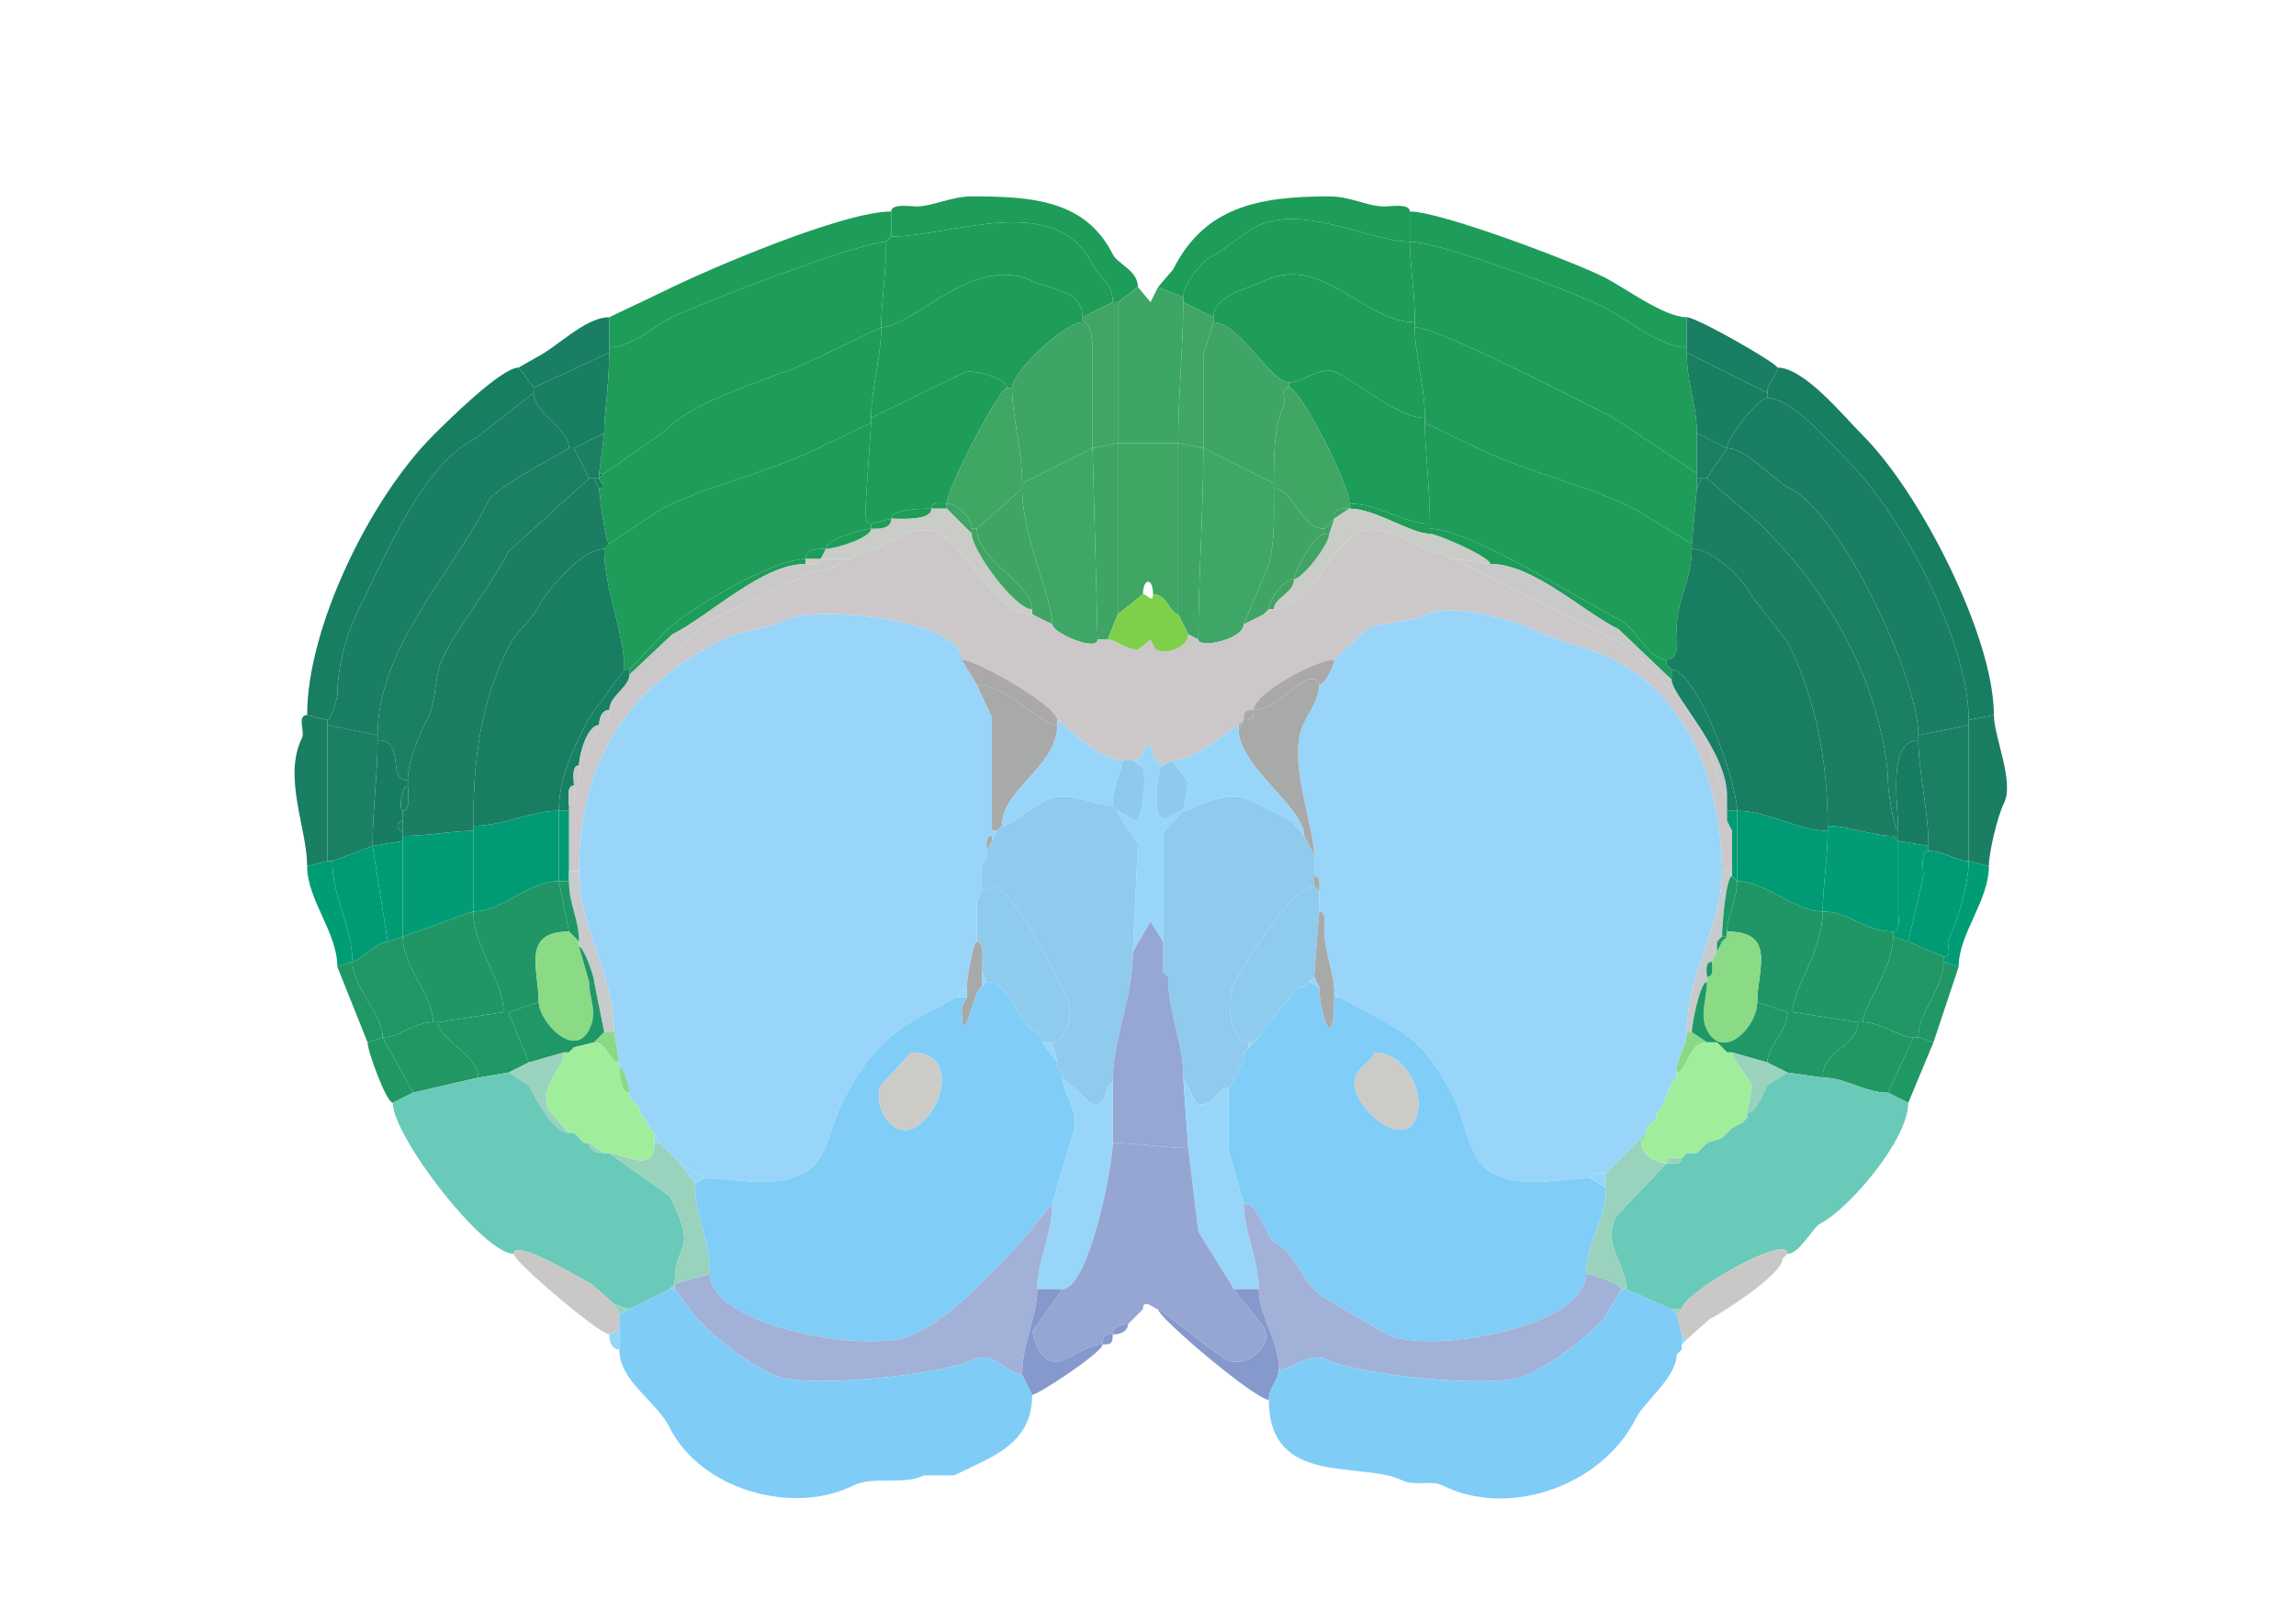 <svg xmlns="http://www.w3.org/2000/svg" viewBox="0 0 456 320"><path fill="#1E9C59" id="MOs1" d="M221 60h1l4-3c0-3.303-4.023-4.547-5-6.5-5.42-10.84-16.255-11.5-28-11.5-4.076 0-7.795 2-11 2-1.235 0-5-.643-5 1v5c11.793 0 32.64-9.22 40 5.5 1.604 3.208 4 3.515 4 7.5ZM230 57l5 2c0-2.58 3.707-7.104 5.5-8 3.295-1.648 5.782-4.391 9-6 9.268-4.634 22.64 3 30.5 3v-6c0-1.643-3.765-1-5-1-3.446 0-6.77-2-11-2-13.985 0-24.773 2.046-31 14.5l-3 3.5Z"/><path fill="#1E9D5A" id="MOp1" d="M121 63v6c4.34 0 8.796-4.148 12.5-6 5.58-2.79 37.496-15 42.5-15l1-1v-5c-9.584 0-36.539 11.52-45.5 16L121 63ZM335 63v6c-5.307 0-11.885-5.692-16.5-8-6.01-3.005-32.489-13-38.5-13v-6c6.197 0 32.46 9.98 38.5 13 4.125 2.063 11.982 8 16.5 8Z"/><path fill="#1E9D58" id="MOs2/3" d="M215 63c0-5.478-6.426-5.463-9.5-7-12.01-6.005-24.066 9-30.5 9 0-4.858 1-10.696 1-17l1-1c11.793 0 32.64-9.22 40 5.5 1.604 3.208 4 3.515 4 7.5l-6 3ZM241 63c0-4.286 6.828-5.664 9.5-7 12.077-6.038 20.275 8 30.5 8 0-6.555-1-11.255-1-16-7.86 0-21.232-7.634-30.5-3-3.218 1.609-5.705 4.352-9 6-1.793.896-5.5 5.42-5.5 8v1l6 3Z"/><path fill="#1E9C59" id="MOs1" d="m177 47-1 1 1-1Z"/><path fill="#1F9C58" id="MOp2/3" d="M119 94h1l11.5-8c7.592-7.592 21.688-10.344 31-15l12.5-6c0-4.858 1-10.696 1-17-5.004 0-36.92 12.21-42.5 15-3.704 1.852-8.16 6-12.5 6v1c0 6.242-1 12.2-1 16l-1 8ZM337 86v8l-16.5-11c-5.977-2.988-34.878-18-39.5-18v-1c0-6.555-1-11.255-1-16 6.011 0 32.49 9.995 38.5 13 4.615 2.308 11.193 8 16.5 8v1c0 6.373 2 10.238 2 16Z"/><path fill="#1F9D58" id="MOs5" d="M200 77h1c0-3.083 10.457-13 14-13v-1c0-5.478-6.426-5.463-9.5-7-12.01-6.005-24.066 9-30.5 9 0 6.035-2 12.293-2 18l18.5-9c1.569-.785 8.5 1.174 8.5 3ZM256 76c2.588 0 6.498-3.5 9.5-2 4.65 2.325 12.284 9 17.5 9 0-6.406-2-12.21-2-18v-1c-10.225 0-18.423-14.038-30.5-8-2.672 1.336-9.5 2.714-9.5 7v1c5.028 0 11.521 12 15 12Z"/><path fill="#3EA665" id="ACAd1" d="M222 88h12c0-9.22 1-19.46 1-28v-1l-5-2-1.5 3-2.5-3-4 3v28Z"/><path fill="#40A565" id="ACAd2/3" d="m222 88-5 1V69.5c0-1.532-.173-5.5-2-5.5v-1l6-3h1v28ZM234 88l5 1V70.5l2-6.5v-1l-6-3c0 8.54-1 18.78-1 28Z"/><path fill="#197E64" id="SSp-ul1" d="m103 73 3 4 15-7v-7c-4.755 0-10.334 5.917-14.5 8l-3.5 2ZM353 73c0 1.624-2 2.75-2 5l-16-8v-7c2.006 0 18 9.18 18 10Z"/><path fill="#3EA566" id="ACAd5" d="m217 89-14 7c0-6.707-2-13.268-2-19 0-3.083 10.457-13 14-13 1.827 0 2 3.968 2 5.5V89ZM239 89l14 7c0-4.848-.049-11.401 2-15.5.523-1.046-.951-3.5 1-3.5v-1c-3.479 0-9.972-12-15-12l-2 6.5V89Z"/><path fill="#1E9C5A" id="MOp5" d="M119 97c0 1.042 1.294 11 2 11l10.5-7c9.802-4.9 21.243-7.122 31-12l10.5-5v-1c0-5.707 2-11.965 2-18l-12.5 6c-9.312 4.656-23.408 7.408-31 15L120 94l-1 1c0 .839 1.93 2 0 2ZM337 97l-1 11-11.5-7c-9.791-4.895-21.278-7.139-31-12L283 84v-1c0-6.406-2-12.21-2-18 4.622 0 33.523 15.012 39.5 18L337 94v3Z"/><path fill="#197F61" id="SSp-ul2/3" d="M113 89h1l6-3c0-3.8 1-9.758 1-16l-15 7v1c0 4.239 7 6.843 7 11ZM337 86l6 3c0-2.138 6.282-10 8-10v-1l-16-8c0 6.373 2 10.238 2 16Z"/><path fill="#187E61" id="SSp-m1" d="m61 142 4 1c.672 0 2-4.329 2-5 0-5.362 1.745-11.989 4-16.5 5.654-11.309 12.867-29.183 23.5-34.5l11.5-9v-1l-3-4c-3.42 0-14.06 10.56-17 13.5-12.468 12.468-25 38.086-25 55.5ZM396 142l-5 1c0-15.322-13.031-40.531-24-51.5-3.544-3.543-11.147-12.5-16-12.5v-1c0-2.25 2-3.376 2-5 5.358 0 13.118 9.618 17 13.5 11.449 11.45 26 40.007 26 55.5Z"/><path fill="#1D9C5A" id="MOs6a" d="m177 103-4 1c-1.643 0-1-3.765-1-5l1-15v-1l18.5-9c1.569-.785 8.5 1.174 8.5 3-1.514 0-12 20.202-12 23-1.048 0-3-.473-3 1-1.775 0-8 .069-8 2ZM268 100c5.722 0 10.789 4 16 4 0-7.133-1-14.464-1-20v-1c-5.216 0-12.85-6.675-17.5-9-3.002-1.5-6.912 2-9.5 2v1c2.25 0 12 19.227 12 23Z"/><path fill="#3FA664" id="ACAd6a" d="M193 105h1l9-8v-1c0-6.707-2-13.268-2-19h-1c-1.514 0-12 20.202-12 23 2.101 0 5 2.831 5 5ZM265 103l-2 2c-4.611 0-6.177-8-10-8v-1c0-4.848-.049-11.401 2-15.5.523-1.046-.951-3.5 1-3.5 2.25 0 12 19.227 12 23v1c-2.003 0-3-.293-3 2Z"/><path fill="#1A7E64" id="SSp-m2/3" d="m65 144 10 2c0-17.366 14.69-31.881 22-46.5 1.423-2.845 16-10.204 16-10.5 0-4.157-7-6.761-7-11l-11.5 9c-10.633 5.317-17.846 23.191-23.5 34.5-2.255 4.511-4 11.138-4 16.5 0 .671-1.328 5-2 5v1ZM391 144l-10 2c0-11.334-15.169-43.835-25.5-49-3.483-1.742-8.622-8-12.5-8 0-2.138 6.282-10 8-10 4.853 0 12.456 8.957 16 12.5 10.969 10.969 24 36.178 24 51.5v1Z"/><path fill="#1F9B5A" id="MOp6a" d="M124 133h1l7-7.5c4.621-4.621 21.58-14.5 28-14.5 0-2.109 2.535-2 4-2 0-1.817 7.169-4 9-4v-1c-1.643 0-1-3.765-1-5l1-15-10.5 5c-9.757 4.878-21.198 7.1-31 12l-10.5 7-1 1c0 7.994 4 16.581 4 24ZM336 109c0 6.199-3 9.984-3 16 0 1.745.698 6-2 6-3.678 0-5.795-6.147-9.5-8-8.031-4.016-29.451-18-37.5-18v-1c0-7.133-1-14.464-1-20l10.5 5c9.722 4.861 21.209 7.105 31 12l11.5 7v1Z"/><path fill="#1A7F63" id="SSp-ul4" d="M118 95h1v-1l1-8-6 3 3 6h1ZM338 95h1l4-6-6-3v9h1Z"/><path fill="#3FA566" id="ACAv2/3" d="M218 127h2l2-5V88l-5 1 1 38Z"/><path fill="#40A664" id="ACAv1" d="M229 118c2.813 0 3.461 4 5 4V88h-12v34l5-4c0-3.15 2-3.446 2 0Z"/><path fill="#3FA566" id="ACAv2/3" d="m236 126 2 1c0-11.939 1-25.399 1-38l-5-1v34l2 4Z"/><path fill="#1B7F62" id="SSp-m4" d="M75 147c5.663 0 1.69 8 6 8 0-4.022 2.268-9.037 4-12.5 1.738-3.476 1.235-8.47 3-12 3.607-7.214 9.734-14.468 13-21L117 95l-3-6h-1c0 .296-14.577 7.655-16 10.5-7.31 14.619-22 29.134-22 46.5v1Z"/><path fill="#3EA666" id="ACAv5" d="M209 124c0 1.733 9 5.528 9 3l-1-38-14 7v1c0 9.514 6 21.8 6 27ZM247 124c0 2.997-9 4.888-9 3 0-11.939 1-25.399 1-38l14 7v1c0 5.827.414 12.673-2 17.5l-4 9.5Z"/><path fill="#1B7F62" id="SSp-m4" d="M381 147c-6.238 0-4 12.729-4 18-.792 0-2-7.987-2-9 0-8.054-3.547-19.593-7-26.5-5-10-10.075-17.075-18.5-25.5L339 95l4-6c3.878 0 9.017 6.258 12.5 8 10.331 5.165 25.5 37.666 25.5 49v1Z"/><path fill="#187E62" id="SSp-ul5" d="m120 94-1 1v-1h1Z"/><path fill="#1B7E63" id="SSp-m5" d="M94 165c-4.257 0-8.954 1-14 1v-5c1.643 0 1-3.765 1-5v-1c0-4.022 2.268-9.037 4-12.5 1.738-3.476 1.235-8.47 3-12 3.607-7.214 9.734-14.468 13-21L117 95h1l1 2c0 1.042 1.294 11 2 11l-1 1c-4.259 0-11.206 7.912-13 11.5-1.138 2.277-4.508 5.016-6 8-5.515 11.031-7 22.09-7 35.5v1Z"/><path fill="#187E62" id="SSp-ul5" d="M119 95c0 .839 1.93 2 0 2l-1-2h1ZM338 95l-1 2v-2h1Z"/><path fill="#1B7E63" id="SSp-m5" d="M376 166h1v-1c-.792 0-2-7.987-2-9 0-8.054-3.547-19.593-7-26.5-5-10-10.075-17.075-18.5-25.5L339 95h-1l-1 2-1 11v1c4.164 0 10.208 5.917 12 9.5l7 9c5.439 10.877 8 23.407 8 36.5 3.982 0 8.748 2 13 2Z"/><path fill="#40A564" id="ACAv6a" d="m205 122 4 2c0-5.2-6-17.486-6-27l-9 8c0 6.39 11 10.857 11 16v1ZM251 122l-4 2 4-9.5c2.414-4.827 2-11.673 2-17.5 3.823 0 5.389 8 10 8v1c-1.772 0-6 7.346-6 9-1.911 0-5 3.805-5 6l-1 1Z"/><path fill="#1E9C58" id="MOs6b" d="M185 101h3v-1c-1.048 0-3-.473-3 1Z"/><path fill="#3FA466" id="ACAd6b" d="M193 105v1l-5-5v-1c2.101 0 5 2.831 5 5Z"/><path fill="#1E9C58" id="MOs6b" d="M284 105v1c-3.828 0-10.862-5-16-5v-1c5.722 0 10.789 4 16 4v1ZM185 101c-1.775 0-8 .069-8 2 1.899 0 8 .488 8-2Z"/><path fill="#CACCC7" id="cing" d="M205 121v1c-7.601 0-12.29-12.895-18.5-16-5.811-2.906-11.758 4-16.5 4l-1 1h-6l1-2c1.831 0 9-2.183 9-4 1.465 0 4 .109 4-2 1.899 0 8 .488 8-2h3l5 5c0 3.289 8.572 15 12 15Z"/><path fill="#3FA466" id="ACAd6b" d="M268 101c-2.003 0-3-.293-3 2l3-2Z"/><path fill="#CACCC7" id="cing" d="M257 115c0 2.773-4 3.67-4 6 7.543 0 10.609-12.054 16.5-15 5.984-2.992 12.539 4 17.5 4l1 1h1l7 1c0-1.387-10.545-6-12-6-3.828 0-10.862-5-16-5l-3 2-1 3c0 2.109-5.383 9-7 9Z"/><path fill="#1E9C58" id="MOs6b" d="M173 104v1c1.465 0 4 .109 4-2l-4 1Z"/><path fill="#3FA466" id="ACAd6b" d="M263 106h1l1-3-2 2v1Z"/><path fill="#1D9D5A" id="MOp6b" d="M173 105c-1.831 0-9 2.183-9 4 1.831 0 9-2.183 9-4Z"/><path fill="#40A465" id="ACAv6b" d="M193 106c0 3.289 8.572 15 12 15 0-5.143-11-9.61-11-16h-1v1Z"/><path fill="#1D9D5A" id="MOp6b" d="M332 133v2l-10.5-10c-7.311-3.655-17.039-13-25.5-13 0-1.387-10.545-6-12-6v-1c8.049 0 29.469 13.984 37.5 18 3.705 1.853 5.822 8 9.5 8v1l1 1Z"/><path fill="#CCC7C9" id="ccg" d="M113 173h2c0-21.701 9.352-36.426 28.5-46 3.989-1.995 8.95-1.975 13-4 5.75-2.875 34.5.045 34.5 8 2.89 0 19 9.149 19 12 .669 0 7.89 8 13 8h2c2.45 0 1.698-3 3.5-3l1 3 1.5 1 2-1c4.755 0 12.114-7 13-7l1-1c0-1.747.253-2 2-2 0-3.413 12.537-10 16-10l1-1 5.5-5c3.656-1.828 8.349-1.174 12-3 4.628-2.314 17.262 1.131 21 3 4.951 2.476 10.946 3.473 16 6 15.651 7.826 21.5 26.242 21.5 42l2-1v-7l-1-2v-5c-1.259 0-3.283-9.067-4-10.5-3.028-6.056-11.26-16.88-18.5-20.5l-24-12-7.5-4h-1l-1-1c-4.961 0-11.516-6.992-17.5-4-5.891 2.946-8.957 15-16.5 15l-2 1-4 2c0 2.997-9 4.888-9 3l-2-1c0 2.276-4.061 4.22-6.5 3l-1-2-2.5 2c-2.518 0-4.286-2-6-2h-2c0 2.528-9-1.267-9-3l-4-2c-7.601 0-12.29-12.895-18.5-16-5.811-2.906-11.758 4-16.5 4l-1 1h-2c0 1.998-5.174 2.337-6.5 3l-19 9c-3.551 1.775-18.783 18-20.5 18 0 1.238-.423 3-2 3l-4 8c0 1.145.579 4-1 4 0 1.145.579 4-1 4v13Z"/><path fill="#40A465" id="ACAv6b" d="M264 106c0 2.109-5.383 9-7 9 0-1.654 4.228-9 6-9h1Z"/><path fill="#187D61" id="SSp-m6a" d="M111 161c-5.516 0-10.99 3-17 3 0-13.41 1.485-24.469 7-35.5 1.492-2.984 4.862-5.723 6-8 1.794-3.588 8.741-11.5 13-11.5 0 7.994 4 16.581 4 24l-7 9.5c-2.895 5.79-6 11.537-6 18.5Z"/><path fill="#1D9D5A" id="MOp6b" d="M160 111h3l1-2c-1.465 0-4-.109-4 2Z"/><path fill="#187D61" id="SSp-m6a" d="M363 164v1c-5.501 0-12.152-4-18-4 0-5.748-8.024-28-13-28l-1-1v-1c2.698 0 2-4.255 2-6 0-6.016 3-9.801 3-16 4.164 0 10.208 5.917 12 9.5l7 9c5.439 10.877 8 23.407 8 36.5Z"/><path fill="#C9C9CA" id="scwm" d="m170 110-1 1 1-1ZM287 110l1 1-1-1Z"/><path fill="#1D9D5A" id="MOp6b" d="M125 133v1l8.5-8c7.508-3.754 17.845-14 26.5-14v-1c-6.42 0-23.379 9.879-28 14.5l-7 7.5Z"/><path fill="#CACCC7" id="cing" d="M163 111c0 1.473-1.952 1-3 1v-1h3Z"/><path fill="#C9C9CA" id="scwm" d="M125 134c0 2.46-4 4.17-4 7 1.717 0 16.949-16.225 20.5-18l19-9c1.326-.663 6.5-1.002 6.5-3h-4c0 1.473-1.952 1-3 1-8.655 0-18.992 10.246-26.5 14l-8.5 8ZM332 135c0 3.084 11 14.044 11 23-1.259 0-3.283-9.067-4-10.5-3.028-6.056-11.26-16.88-18.5-20.5l-24-12-7.5-4 7 1c8.461 0 18.189 9.345 25.5 13l10.5 10Z"/><path fill="#40A465" id="ACAv6b" d="M252 121h1c0-2.33 4-3.227 4-6-1.911 0-5 3.805-5 6Z"/><path fill="#7ED04B" id="IG" d="M236 126c0 2.276-4.061 4.22-6.5 3l-1-2-2.5 2c-2.518 0-4.286-2-6-2l2-5 5-4c.839 0 2 1.93 2 0 2.813 0 3.461 4 5 4l2 4Z"/><path fill="#CACCC7" id="cing" d="m253 121-2 1 1-1h1Z"/><path fill="#98D5F9" id="CP" d="m135 231 5 3c6.755 0 13.086 2.207 19.5-1 4.938-2.469 5.526-9.552 7.5-13.5 4.433-8.866 8.611-14.055 17.5-18.5l5.5-3 2-2c0-1.013 1.208-9 2-9v-8l1-2v-5l1-2v-1c0-1.048-.473-3 1-3v-23.5l-3-6.5-3-5c0-7.955-28.75-10.875-34.5-8-4.05 2.025-9.011 2.005-13 4-19.148 9.574-28.5 24.299-28.5 46 0 11.351 7 20.763 7 32l1 6v1c1.014 0 2 3.959 2 5v1l2 2v1l1 1 1 2 1 1 1 2 4 4ZM319 233c-1.048 0-3-.473-3 1-6.737 0-13.1 2.2-19.5-1-4.823-2.411-5.517-10.535-7.5-14.5-4.818-9.635-8.253-12.877-17.5-17.5l-5.5-3-1-1c0-3.88-2-7.955-2-12.5 0-1.098.534-3.5-1-3.5v-4c0-1.048.473-3-1-3v-4c0-6.361-5.577-19.346-2-26.5 1.167-2.333 3-4.728 3-7.5 1.077 0 3-3.762 3-5l1-1 5.5-5c3.656-1.828 8.349-1.174 12-3 4.628-2.314 17.262 1.131 21 3 4.951 2.476 10.946 3.473 16 6 15.651 7.826 21.5 26.242 21.5 42 0 11.018-7 20.319-7 32 0 2.885-2 4.697-2 8v1l-1 1-2 5-1 1v1l-1 1-1 1v1l-1 1-5 5-1 1-1 1Z"/><path fill="#AAA8A9" id="SEZ" d="m266 130-1 1 1-1ZM210 143v1c-3.731 0-9.533-8-16-8l-3-5c2.89 0 19 9.149 19 12ZM262 136c0-1.028-1.621-1.44-2.5-1-3.379 1.69-6.514 6-10.5 6 0-3.413 12.537-10 16-10 0 1.238-1.923 5-3 5Z"/><path fill="#1F9B5A" id="MOp6a" d="m331 132 1 1-1-1Z"/><path fill="#188064" id="SSp-m6b" d="M111 161h2v-1c0-1.145-.579-4 1-4 0-1.145-.579-4 1-4 0-1.937 1.553-8 4-8 0-1.238.423-3 2-3 0-2.83 4-4.54 4-7v-1h-1l-7 9.5c-2.895 5.79-6 11.537-6 18.5ZM343 161h2c0-5.748-8.024-28-13-28v2c0 3.084 11 14.044 11 23v3Z"/><path fill="#A8AAAA" id="VL" d="M197 165h1l1-1c0-7.352 11-11.703 11-20-3.731 0-9.533-8-16-8l3 6.5V165ZM259 166l2 4c0-6.361-5.577-19.346-2-26.5 1.167-2.333 3-4.728 3-7.5 0-1.028-1.621-1.44-2.5-1-3.379 1.69-6.514 6-10.5 6 0 1.747-.253 2-2 2l-1 2c0 7.159 13 15.345 13 21Z"/><path fill="#C9C9CA" id="scwm" d="M121 141c-1.577 0-2 1.762-2 3 1.577 0 2-1.762 2-3Z"/><path fill="#AAA8A9" id="SEZ" d="M249 141c-1.747 0-2 .253-2 2 1.747 0 2-.253 2-2Z"/><path fill="#1A7E62" id="SSs1" d="m65 171-4 1c0-7.411-4.886-17.728-1-25.5.574-1.147-1.064-4.5 1-4.5l4 1v28ZM391 171l4 1c0-2.685 1.715-9.931 3-12.5 2.125-4.25-2-13.168-2-17.5l-5 1v28Z"/><path fill="#97D6F9" id="STR" d="M221 160c-3.813 0-8.877-3.311-13.5-1-1.692.846-6.899 5-8.5 5 0-7.352 11-11.703 11-20v-1c.669 0 7.89 8 13 8 0 1.271-2 4.616-2 9Z"/><path fill="#AAA8A9" id="SEZ" d="M246 144v1l1-2-1 1Z"/><path fill="#1B8063" id="SSs2/3" d="M65 171h1l8-3c0-7.149 1-14.403 1-21v-1l-10-2v27Z"/><path fill="#C9C9CA" id="scwm" d="M119 144c-2.447 0-4 6.063-4 8l4-8Z"/><path fill="#97D6F9" id="STR" d="M235 161c2.165 0 8.318-4.591 13.5-2l8 4 2.5 3c0-5.655-13-13.841-13-21v-1c-.886 0-8.245 7-13 7 0 .402 2.465 3.43 3 4.5l-1 5.5Z"/><path fill="#1B8063" id="SSs2/3" d="M383 169c3.354 0 5.291 2 8 2v-27l-10 2v1c0 6.333 2 13.686 2 21v1Z"/><path fill="#187C63" id="SSs4" d="m80 167-6 1c0-7.149 1-14.403 1-21 5.663 0 1.69 8 6 8v1c-1.222 0-1.868 5-1 5v2c-1.4 0-1.4 2 0 2v2ZM377 167l6 1c0-7.314-2-14.667-2-21-6.238 0-4 12.729-4 18v2Z"/><path fill="#97D6F9" id="STR" d="m231 187-2.5-4-3.5 6 1-21.5c-.654-1.308-4-5.314-4-6.5l3.5 2c1.58 0 2.205-9.091 1.5-10.5l-2-1.5c2.45 0 1.698-3 3.5-3l1 3 1.5 1c-1.247 0-1.675 8.15-1 9.5 1.385 2.77 2.862-.5 5-.5l-4 4.5V187Z"/><path fill="#8FCAED" id="SH" d="m221 160 1 1 3.5 2c1.58 0 2.205-9.091 1.5-10.5l-2-1.5h-2c0 1.271-2 4.616-2 9ZM231 152c-1.247 0-1.675 8.15-1 9.5 1.385 2.77 2.862-.5 5-.5l1-5.5c-.535-1.07-3-4.098-3-4.5l-2 1Z"/><path fill="#C9C9CA" id="scwm" d="M115 152c-1.579 0-1 2.855-1 4 1.579 0 1-2.855 1-4Z"/><path fill="#1B7F62" id="SSp-m4" d="M81 156c-1.222 0-1.868 5-1 5 1.643 0 1-3.765 1-5Z"/><path fill="#C9C9CA" id="scwm" d="M114 156c-1.579 0-1 2.855-1 4 1.579 0 1-2.855 1-4Z"/><path fill="#90CAED" id="LSr" d="m211 214 5.5 5c3.469 1.734 2.939-4 4.5-4 0-8.973 4-16.665 4-26l1-21.5c-.654-1.308-4-5.314-4-6.5l-1-1c-3.813 0-8.877-3.311-13.5-1-1.692.846-6.899 5-8.5 5l-1 1-1 2-1 2v1l-1 2v5l2.5-1c5.18 2.59 12.06 17.62 14.5 22.5 1.34 2.679-.267 8.5-3 8.5l1 4v1l1 1v1ZM245 215l-1 1c-2.259 0-3.345 4.578-6.5 3l-2.5-5c0-7.281-3-12.796-3-20l-1-1v-27.5l4-4.5c2.165 0 8.318-4.591 13.5-2l8 4 2.5 3 2 4v6c-4.341 0-13.89 15.281-16 19.5-1.728 3.456-.508 11.5 3 11.5v1l-1 1v2l-1 1v1l-1 1v1Z"/><path fill="#009B74" id="GU6a" d="M111 175c-6.1 0-11.16 6-17 6v-17c6.01 0 11.484-3 17-3v14Z"/><path fill="#019C74" id="GU6b" d="M111 175h2v-14h-2v14ZM344 174l1 1v-14h-2v2l1 2v9Z"/><path fill="#009B74" id="GU6a" d="M345 175c5.517 0 11.481 6 17 6 0-4.734 1-10.644 1-16-5.501 0-12.152-4-18-4v14Z"/><path fill="#1B7F62" id="SSp-m4" d="M80 163c-1.4 0-1.4 2 0 2v-2Z"/><path fill="#C9C9CA" id="scwm" d="m343 163 1 2-1-2Z"/><path fill="#019C75" id="GU5" d="m94 181-14 5v-20c5.046 0 9.743-1 14-1v16Z"/><path fill="#97D6F9" id="STR" d="m199 164-1 1 1-1Z"/><path fill="#019C75" id="GU5" d="M362 181c4.901 0 8.573 4 14 4 1.579 0 1-2.855 1-4v-14l-1-1c-4.252 0-9.018-2-13-2v1c0 5.356-1 11.266-1 16Z"/><path fill="#97D6F9" id="STR" d="M197 166v1l1-2h-1v1Z"/><path fill="#A8AAAA" id="VL" d="m197 167-1 2c0-1.048-.473-3 1-3v1Z"/><path fill="#1C8063" id="SSs5" d="M377 166v1l-1-1h1Z"/><path fill="#009C74" id="GU4" d="m80 186-3 1-3-19 6-1v19ZM376 186l3 1 3-13c0-1.235-.643-5 1-5v-1l-6-1v14c0 1.145.579 4-1 4v1Z"/><path fill="#009B75" id="GU2/3" d="M77 187c-2.056 0-5.807 4-7 4 0-6.684-4-12.943-4-20l8-3 3 19ZM379 187l7 3c1.951 0 .477-2.454 1-3.5 1.903-3.807 4-11.197 4-15.5-2.709 0-4.646-2-8-2-1.643 0-1 3.765-1 5l-3 13Z"/><path fill="#A8AAAA" id="VL" d="m196 170-1 2 1-2Z"/><path fill="#009C75" id="GU1" d="m70 191-3 1c0-6.839-6-13.315-6-20l4-1h1c0 7.057 4 13.316 4 20ZM386 191l3 1c0-6.587 6-13.029 6-20l-4-1c0 4.303-2.097 11.693-4 15.5-.523 1.046.951 3.5-1 3.5v1Z"/><path fill="#C8CBCC" id="ec" d="M335 205h1c0-1.465 1.627-10 3-10v-1c0-1.048-.473-3 1-3l1-2v-2l1-1c0-1.712.768-12 2-12v-2l-2 1c0 11.018-7 20.319-7 32ZM120 205h2c0-11.237-7-20.649-7-32h-2v2c0 4.646 2 7.501 2 12v1c.886 0 3 5.824 3 7l2 10Z"/><path fill="#A8AAAA" id="VL" d="m261 176 1 1c0-1.048.473-3-1-3v2Z"/><path fill="#1F9766" id="AId6b" d="M342 186h1v-1c0-3.119 2-6.279 2-10l-1-1c-1.232 0-2 10.288-2 12Z"/><path fill="#209666" id="AId6a" d="M100 201h1l6-2c0-6.372-3.532-14 6-14l-2-10c-6.1 0-11.16 6-17 6 0 7.12 6 13.623 6 20Z"/><path fill="#1F9766" id="AId6b" d="m113 185 2 2c0-4.499-2-7.354-2-12h-2l2 10Z"/><path fill="#209666" id="AId6a" d="M355 201h1c0-4.625 6-12.117 6-20-5.519 0-11.483-6-17-6 0 3.721-2 6.881-2 10 9.906 0 6 7.642 6 14l6 2Z"/><path fill="#8FCBED" id="LSv" d="M207 207h2c2.733 0 4.34-5.821 3-8.5-2.44-4.88-9.32-19.91-14.5-22.5l-2.5 1-1 2v8c1.684 0 1 4.679 1 6l1 2c4.775 0 6.898 10 10 10l1 1v1ZM248 207h1l1-1 2-3 1-1 4-5 1-1h1l1-1 1-1 1-13v-4l-1-1c-4.341 0-13.89 15.281-16 19.5-1.728 3.456-.508 11.5 3 11.5Z"/><path fill="#A8AAAA" id="VL" d="m195 177-1 2 1-2Z"/><path fill="#209665" id="AId5" d="M86 203h1l13-2c0-6.377-6-12.88-6-20l-14 5c0 6.251 6 11.425 6 17Z"/><path fill="#A8AAAA" id="VL" d="M265 197v1c0 12.67-3 2.97-3-2l-1-2 1-13c1.534 0 1 2.402 1 3.5 0 4.545 2 8.62 2 12.5Z"/><path fill="#209665" id="AId5" d="M369 203h1c0-3.2 6-10.532 6-17v-1c-5.427 0-9.099-4-14-4 0 7.883-6 15.375-6 20l13 2Z"/><path fill="#96A7D3" id="MS" d="M221 227c5.713 0 9.909 1 15 1l-1-14c0-7.281-3-12.796-3-20l-1-1v-6l-2.5-4-3.5 6c0 9.335-4 17.027-4 26v12Z"/><path fill="#8ADA86" id="CLA" d="M117 195c0 3.519 1.819 5.861 0 9.5-2.954 5.908-10-1.63-10-5.5 0-6.372-3.532-14 6-14l2 2v1l2 7ZM339 195c0 3.573-1.501 6.499 0 9.5 3.17 6.339 10-.505 10-5.5 0-6.358 3.906-14-6-14v1l-1 1-1 2-1 2c0 1.048.473 3-1 3v1Z"/><path fill="#209765" id="AId2/3" d="M86 203c-3.68 0-6.731 3-10 3 0-4.732-6-9.86-6-15 1.193 0 4.944-4 7-4l3-1c0 6.251 6 11.425 6 17Z"/><path fill="#1F9766" id="AId6b" d="M341 187h1v-1l-1 1Z"/><path fill="#209666" id="AId6a" d="m343 186-1 1v-1h1Z"/><path fill="#209765" id="AId2/3" d="M380 206h1c0-5.094 5-9.633 5-15v-1l-7-3-3-1c0 6.468-6 13.8-6 17 3.606 0 6.972 3 10 3Z"/><path fill="#A8AAAA" id="VL" d="M195 196c-1.515 0-4 14.551-4 4l1-2v-2c0-1.013 1.208-9 2-9 1.684 0 1 4.679 1 6v3Z"/><path fill="#209666" id="AId6a" d="m342 187-1 2v-2h1ZM117 195h1c0-1.176-2.114-7-3-7l2 7ZM341 189l-1 2 1-2Z"/><path fill="#209764" id="AId1" d="m76 206-3 1-6-15 3-1c0 5.14 6 10.268 6 15Z"/><path fill="#209666" id="AId6a" d="M340 191c-1.473 0-1 1.952-1 3 1.473 0 1-1.952 1-3Z"/><path fill="#209764" id="AId1" d="m381 206 3 1 5-15-3-1c0 5.367-5 9.906-5 15Z"/><path fill="#97D6F9" id="STR" d="m196 195-1 1v-3l1 2ZM231 193l1 1-1-1ZM260 195l2 1-1-2-1 1Z"/><path fill="#1F9866" id="AIv6a" d="M112 209h1l1-1 4-1 2-2-2-10h-1c0 3.519 1.819 5.861 0 9.5-2.954 5.908-10-1.63-10-5.5l-6 2 4 10 7-2Z"/><path fill="#80CDF8" id="ACB" fill-rule="evenodd" d="m181 209-6 6.5c-1.884 3.768 2.043 10.729 6.5 8.5 5.641-2.82 9.164-15-.5-15m28 30-6.5 8c-7.15 7.15-12.394 13.697-21 18-8.378 4.189-40.5-1.578-40.5-12 0-6.518-3-11.377-3-18l2-1c6.755 0 13.086 2.207 19.5-1 4.938-2.469 5.526-9.552 7.5-13.5 4.433-8.866 8.611-14.055 17.5-18.5l5.5-3h2l-1 2c0 10.551 2.485-4 4-4l1-1c4.775 0 6.898 10 10 10l1 1v1l3 4v1l1 1v1c0 2.947 3.986 7.527 2 11.5l-4 13.5Z"/><path fill="#97D6F9" id="STR" d="m260 195-1 1 1-1Z"/><path fill="#80CDF8" id="ACB" fill-rule="evenodd" d="M273 209c0 1.431-4 3.1-4 6 0 5.16 9.271 12.958 12 7.5 2.49-4.98-1.765-13.5-8-13.5m-26 30c3.103 0 4.35 6.925 6.5 8 4.196 2.098 5.221 8.61 10 11l12 7c8.166 4.083 39.5-1.376 39.5-12 0-5.921 4-11.205 4-17l-3-2c-6.737 0-13.1 2.2-19.5-1-4.823-2.411-5.517-10.535-7.5-14.5-4.818-9.635-8.253-12.877-17.5-17.5l-5.5-3h-1c0 12.67-3 2.97-3-2l-2-1-1 1h-1l-1 1-4 5-1 1-2 3-1 1-1 1-1 1v2l-1 1v1l-1 1v1l-1 1v12.5l3 10.5Z"/><path fill="#1F9866" id="AIv6a" d="m344 209 7 2c0-3.115 4-6.196 4-10l-6-2c0 4.995-6.83 11.839-10 5.5-1.501-3.001 0-5.927 0-9.5-1.373 0-3 8.535-3 10l3 2h2l1 1 1 1h1Z"/><path fill="#97D6F9" id="STR" d="M190 198h2v-2l-2 2ZM258 196l-1 1 1-1ZM265 198h1l-1-1v1Z"/><path fill="#1F9865" id="AIv5" d="m101 213-6 1c0-4.632-8-7.498-8-11l13-2h1l4 10-4 2ZM355 213l7 1c0-5.73 7-6.031 7-11l-13-2h-1c0 3.804-4 6.885-4 10l4 2Z"/><path fill="#97D6F9" id="STR" d="m253 202-1 1 1-1Z"/><path fill="#219764" id="AIv2/3" d="m95 214-13 3-6-11c3.269 0 6.32-3 10-3h1c0 3.502 8 6.368 8 11ZM362 214c4.596 0 8.27 3 13 3l5-11c-3.028 0-6.394-3-10-3h-1c0 4.969-7 5.27-7 11Z"/><path fill="#8AD987" id="CTXsp" d="M118 207c2.741 0 2.75 4 5 4l-1-6h-2l-2 2Z"/><path fill="#97D6F9" id="STR" d="m206 205 1 1-1-1Z"/><path fill="#8AD987" id="CTXsp" d="M339 207c-3.795 0-3.903 6-6 6 0-3.303 2-5.115 2-8h1l3 2Z"/><path fill="#209864" id="AIv1" d="m82 217-4 2c-1.245 0-5-10.225-5-12l3-1 6 11Z"/><path fill="#97D6F9" id="STR" d="m250 206-1 1 1-1Z"/><path fill="#209864" id="AIv1" d="m375 217 4 2 5-12-3-1h-1l-5 11Z"/><path fill="#A0EE9C" id="EPd" d="M120 229h1c2.689 0 9 4.381 9-2v-2l-1-1-1-2-1-1v-1l-2-2v-1c-1.638 0-2-3.576-2-5v-1c-2.25 0-2.259-4-5-4l-4 1-1 1h-1c0 3.172-5.313 6.873-3 11.5l4 4.5h1l2 2h1l3 2Z"/><path fill="#97D6F9" id="STR" d="m209 207 1 4-3-4h2ZM249 207l-1 1v-1h1Z"/><path fill="#A0EE9C" id="EPd" d="M334 230c-1.048 0-3-.473-3 1-2.121 0-5-1.693-5-4l1-2v-1l1-1 1-1v-1l1-1 2-5 1-1v-1c2.097 0 2.205-6 6-6h2l1 1 1 1h1c0 1.186 3.346 5.192 4 6.5l-1 5.5v1l-1 1-2 1-1 1-1 1-3 1-1 1-1 1h-2l-1 1Z"/><path fill="#8AD987" id="CTXsp" d="m341 207 1 1-1-1Z"/><path fill="#99D2BD" id="OLF" d="m114 208-1 1 1-1Z"/><path fill="#97D6F9" id="STR" d="m248 208-1 1 1-1Z"/><path fill="#99D2BD" id="OLF" d="m342 208 1 1-1-1ZM101 213l4 2.5c1.009 2.019 4.908 9.5 8 9.5l-4-4.5c-2.313-4.627 3-8.328 3-11.5l-7 2-4 2Z"/><path fill="#CBCBC7" id="aco" d="m181 209-6 6.5c-1.884 3.768 2.043 10.729 6.5 8.5 5.641-2.82 9.164-15-.5-15ZM273 209c0 1.431-4 3.1-4 6 0 5.16 9.271 12.958 12 7.5 2.49-4.98-1.765-13.5-8-13.5Z"/><path fill="#99D2BD" id="OLF" d="m355 213-4 2.5c-.606 1.212-2.24 5.5-4 5.5l1-5.5c-.654-1.308-4-5.314-4-6.5l7 2 4 2Z"/><path fill="#97D6F9" id="STR" d="m247 211-1 1 1-1Z"/><path fill="#8AD987" id="CTXsp" d="M123 212c1.014 0 2 3.959 2 5-1.638 0-2-3.576-2-5Z"/><path fill="#97D6F9" id="STR" d="m210 212 1 1-1-1Z"/><path fill="#6ACAB9" id="PIR" d="m122 259 3 1 8-4 1-1c0-8.816 4.823-5.855-1-17.5l-12-8.5h-1c-1.238 0-3-.423-3-2h-1l-2-2h-1c-3.092 0-6.991-7.481-8-9.5l-4-2.5-6 1-13 3-4 2c0 6.626 17.95 30 24 30 0-3.157 12.637 4.568 15.5 6l4.5 4Z"/><path fill="#97D6F9" id="STR" d="m246 213-1 1 1-1Z"/><path fill="#6ACAB9" id="PIR" d="M332 260h2c0-3.032 21-15.247 21-11 2.431 0 5.064-5.282 6.5-6 5.591-2.795 17.5-16.647 17.5-24l-4-2c-4.73 0-8.404-3-13-3l-7-1-4 2.5c-.606 1.212-2.24 5.5-4 5.5v1l-1 1-2 1-1 1-1 1-3 1-1 1-1 1h-2l-1 1c0 1.473-1.952 1-3 1l-10 10.5c-2.93 5.861 2 9.387 2 14.5l9 4Z"/><path fill="#97D6F9" id="STR" d="M206 256h5c5.169 0 10-24.243 10-29v-12c-1.561 0-1.031 5.734-4.5 4l-5.5-5c0 2.947 3.986 7.527 2 11.5l-4 13.5c0 5.951-3 11.475-3 17ZM245 256h5c0-5.556-3-11.595-3-17l-3-10.5V216c-2.259 0-3.345 4.578-6.5 3l-2.5-5 1 14 2 16.5c.695 1.389 7 11.123 7 11.5Z"/><path fill="#8AD987" id="CTXsp" d="m333 214-1 1 1-1Z"/><path fill="#97D6F9" id="STR" d="m245 215-1 1 1-1Z"/><path fill="#8AD987" id="CTXsp" d="m125 218 2 2-2-2ZM330 220l-1 1 1-1ZM127 221l1 1-1-1ZM329 222l-1 1 1-1Z"/><path fill="#99D2BD" id="OLF" d="m347 222-1 1 1-1Z"/><path fill="#8AD987" id="CTXsp" d="m328 223-1 1 1-1ZM129 224l1 1-1-1Z"/><path fill="#99D2BD" id="OLF" d="m344 224-1 1 1-1ZM114 225l2 2-2-2Z"/><path fill="#97D6F9" id="STR" d="M130 227h1l-1-2v2Z"/><path fill="#8AD987" id="CTXsp" d="M326 226v1l1-2-1 1Z"/><path fill="#99D2BD" id="OLF" d="m343 225-1 1 1-1ZM322 256h1c0-5.113-4.93-8.639-2-14.5l10-10.5c-2.121 0-5-1.693-5-4v-1l-5 5-1 1-1 1v3c0 5.795-4 11.079-4 17 1.176 0 7 2.114 7 3ZM117 227l3 2c-1.238 0-3-.423-3-2ZM141 253l-7 2c0-8.816 4.823-5.855-1-17.5l-12-8.5c2.689 0 9 4.381 9-2h1l4 4 3 4c0 6.623 3 11.482 3 18Z"/><path fill="#96A6D3" id="NDB" d="M221 265c-1.747 0-2 .253-2 2-5.189 0-9.584 7.332-13 .5l-1-3 6-8.5c5.169 0 10-24.243 10-29 5.713 0 9.909 1 15 1l2 16.5c.695 1.389 7 11.123 7 11.5l6 7.5c2.089 4.177-3.788 8.356-7.5 6.5-1.953-.976-12.918-10-13.5-10-.716 0-3-2.373-3 0l-1 1-1 1-1 1c-1.238 0-3 .423-3 2Z"/><path fill="#99D2BD" id="OLF" d="m339 227-1 1 1-1ZM338 228l-1 1 1-1ZM335 229l-1 1 1-1ZM334 230c-1.048 0-3-.473-3 1 1.048 0 3 .473 3-1Z"/><path fill="#97D6F9" id="STR" d="m140 234-2 1-3-4 5 3ZM321 231l-1 1 1-1ZM320 232l-1 1 1-1ZM316 234l3 2v-3c-1.048 0-3-.473-3 1Z"/><path fill="#A2B1D7" id="SI" d="M206 256c0 5.634-3 10.559-3 17-2.72 0-5.79-4.855-9.5-3-5.654 2.827-33.722 6.139-40 3-5.741-2.871-9.916-5.916-15-11l-4.5-6v-1l7-2c0 10.422 32.122 16.189 40.5 12 8.606-4.303 13.85-10.85 21-18l6.5-8c0 5.951-3 11.475-3 17ZM322 256l-3.5 6c-4.538 4.538-9.644 8.322-15 11-6.412 3.206-34.242-.121-40-3-3.325-1.662-6.853 2-9.5 2 0-6.023-4-10.701-4-16 0-5.556-3-11.595-3-17 3.103 0 4.35 6.925 6.5 8 4.196 2.098 5.221 8.61 10 11l12 7c8.166 4.083 39.5-1.376 39.5-12 1.176 0 7 2.114 7 3Z"/><path fill="#CAC8C7" id="lot" d="m123 264-2 1c-1.899 0-19-14.473-19-16 0-3.157 12.637 4.568 15.5 6l4.5 4 1 2v3ZM334 265l1 1 4.5-4c2.445-1.222 14.5-8.914 14.5-12l1-1c0-4.247-21 7.968-21 11l-1 1 1 4Z"/><path fill="#6ACAB9" id="PIR" d="m355 249-1 1 1-1Z"/><path fill="#99D2BD" id="OLF" d="M133 256h1v-1l-1 1Z"/><path fill="#7FCCF7" id="OT" d="m203 273 2 4c0 9.977-8.313 12.406-15.5 16h-6c-4.064 2.032-10.056.028-14 2-12.045 6.022-30.333.834-36.5-11.5-2.659-5.319-10-9.182-10-15.5v-7l2-1 8-4h1l4.5 6c5.084 5.084 9.259 8.129 15 11 6.278 3.139 34.346-.173 40-3 3.71-1.855 6.78 3 9.5 3Z"/><path fill="#8599CC" id="PAL" d="m203 273 2 4c1.161 0 14-8.465 14-10-5.189 0-9.584 7.332-13 .5l-1-3 6-8.5h-5c0 5.634-3 10.559-3 17ZM254 272c0 1.974-2 3.517-2 6-2.631 0-22-16.323-22-18 .582 0 11.547 9.024 13.5 10 3.712 1.856 9.589-2.323 7.5-6.5l-6-7.5h5c0 5.299 4 9.977 4 16Z"/><path fill="#7FCCF7" id="OT" d="M254 272c0 1.974-2 3.517-2 6 0 17.496 18.577 12.039 26.5 16 2.383 1.192 5.725-.137 8 1 12.879 6.44 31.547.405 38.5-13.5 1.545-3.091 8-8.029 8-12.5l1-1v-3l-1-4-1-1-9-4h-1l-3.5 6c-4.538 4.538-9.644 8.322-15 11-6.412 3.206-34.242-.121-40-3-3.325-1.662-6.853 2-9.5 2Z"/><path fill="#99D2BD" id="OLF" d="m125 260-2 1-1-2 3 1Z"/><path fill="#8599CC" id="PAL" d="m227 260-1 1 1-1Z"/><path fill="#99D2BD" id="OLF" d="m334 260-1 1-1-1h2Z"/><path fill="#8599CC" id="PAL" d="m226 261-1 1 1-1ZM225 262l-1 1 1-1ZM224 263c-1.238 0-3 .423-3 2 1.238 0 3-.423 3-2Z"/><path fill="#97D6F9" id="STR" d="M121 265c0 1.238.423 3 2 3v-4l-2 1Z"/><path fill="#8599CC" id="PAL" d="M221 265c-1.747 0-2 .253-2 2 1.747 0 2-.253 2-2Z"/><path fill="#97D6F9" id="STR" d="m335 266-1 1v-2l1 1ZM334 268l-1 1 1-1Z"/></svg>